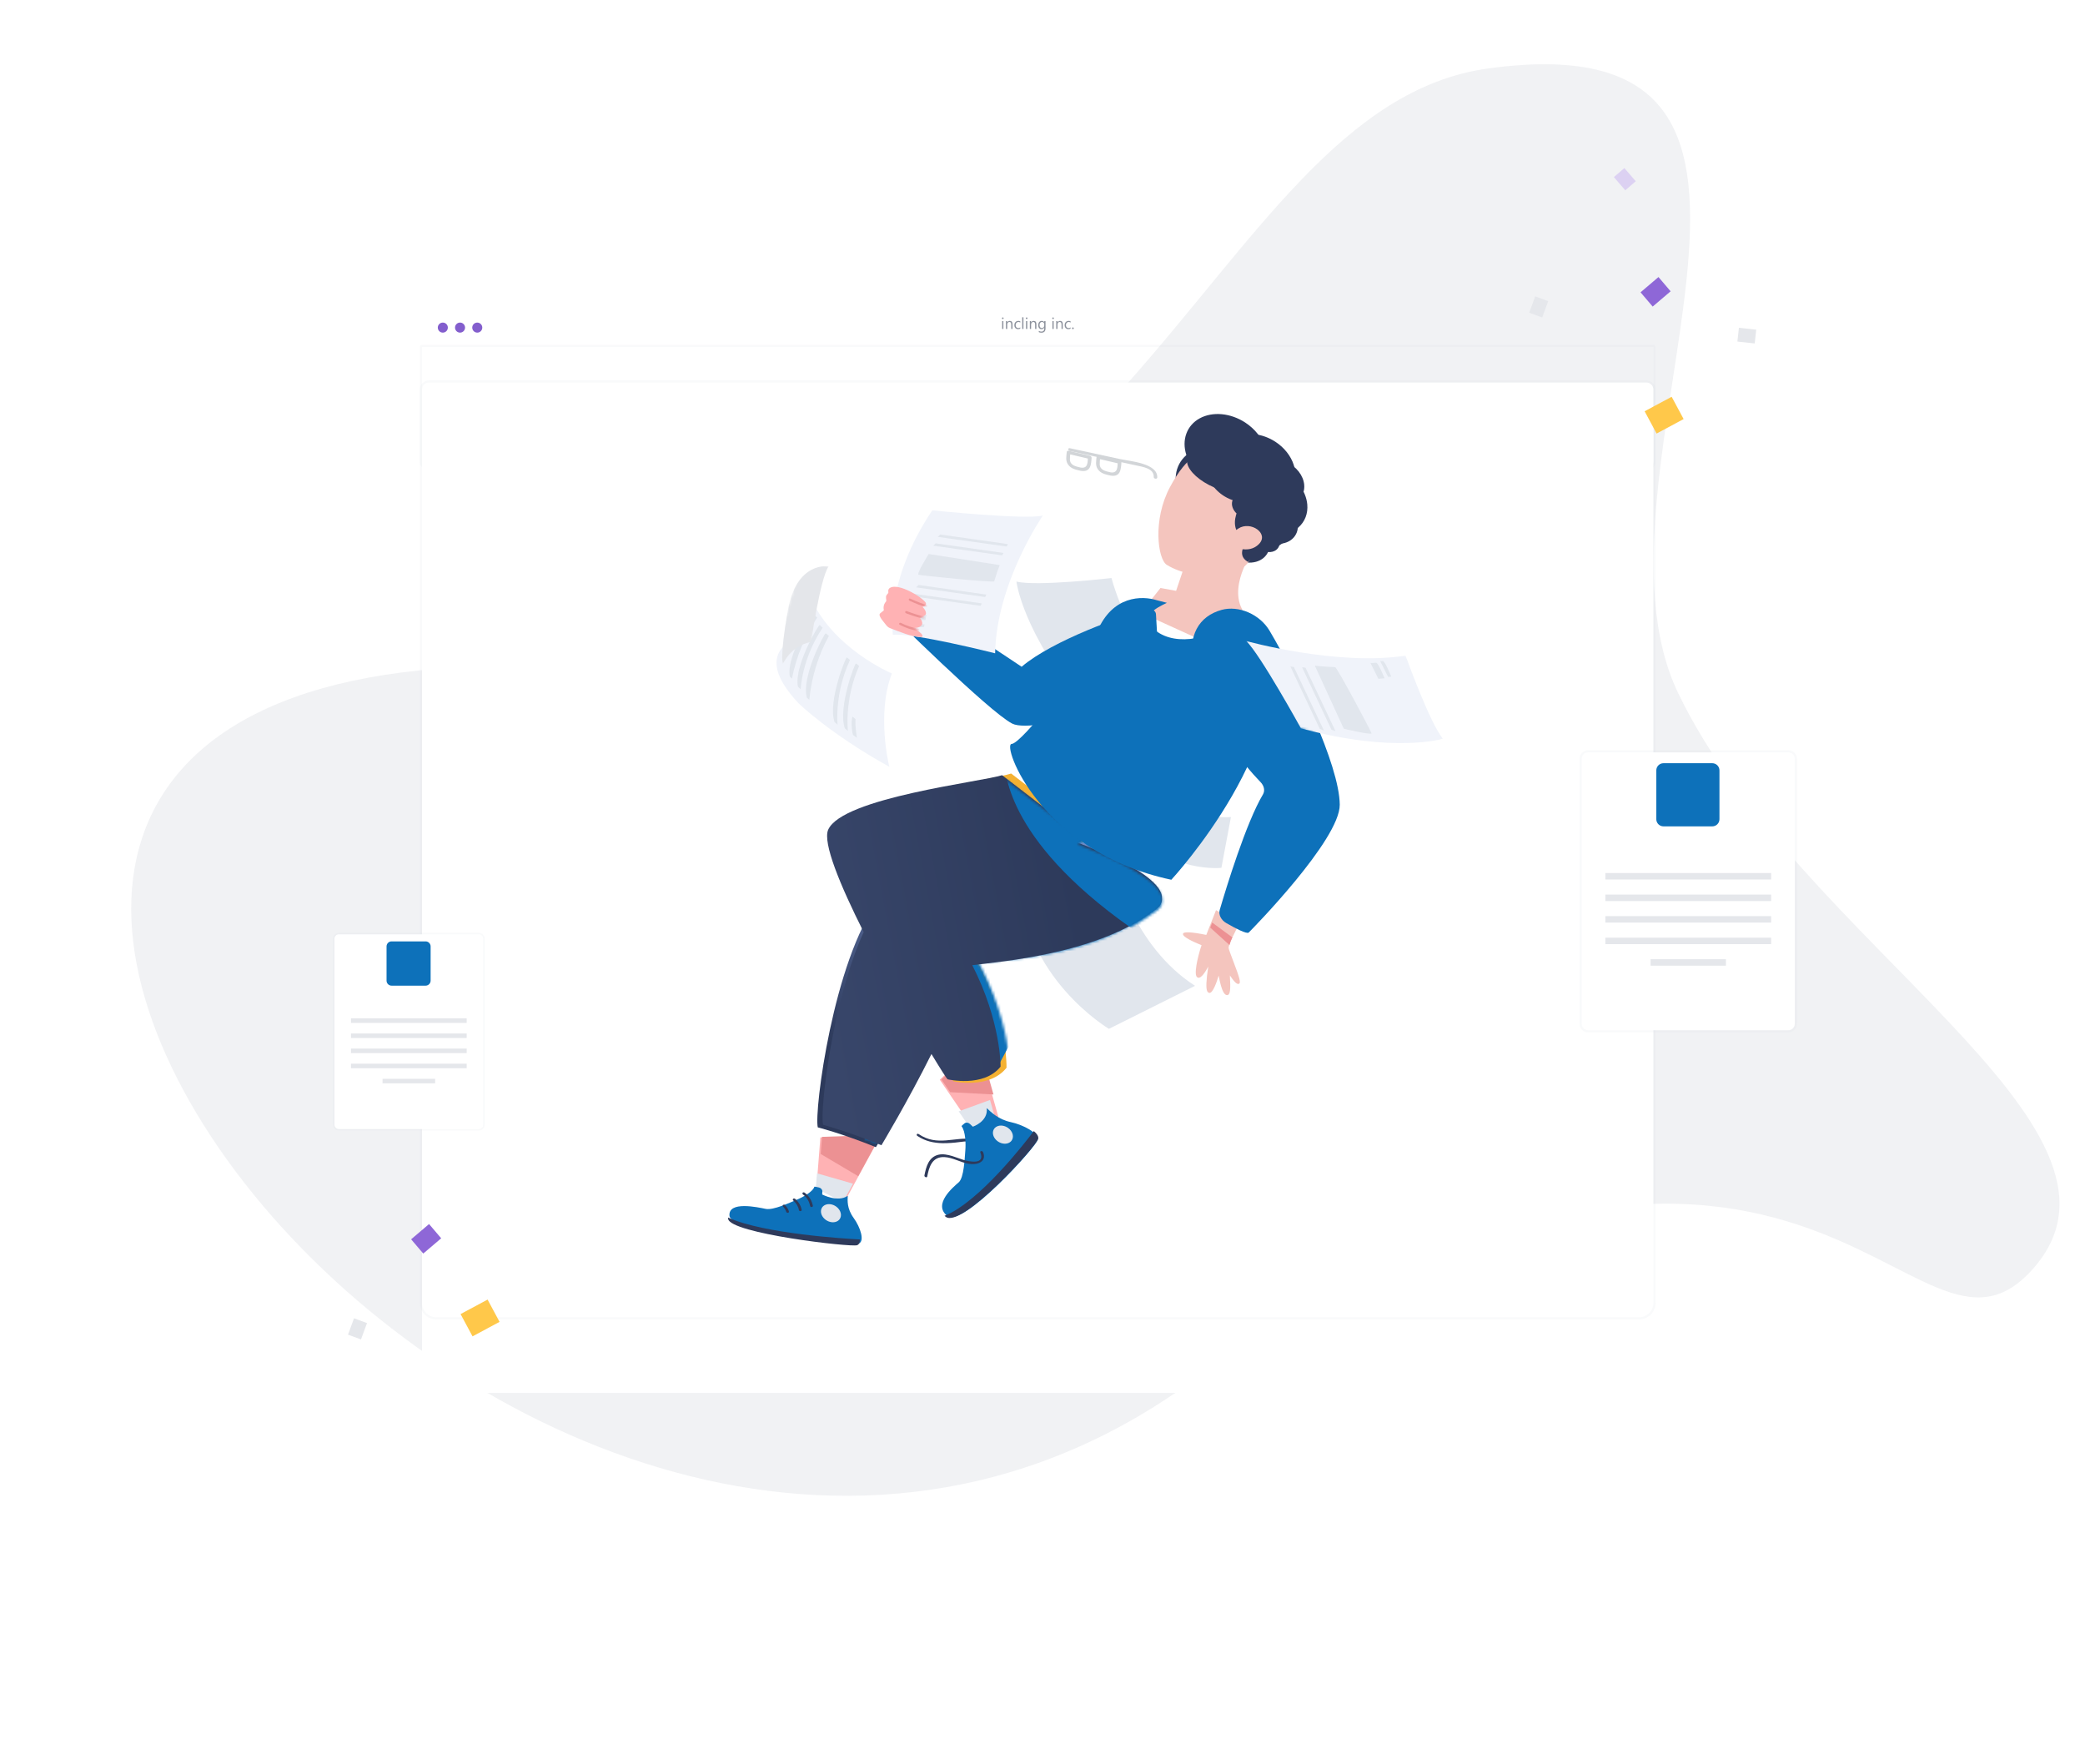 <svg width="799" height="676" viewBox="0 0 799 676" fill="none" xmlns="http://www.w3.org/2000/svg">
<path opacity="0.943" d="M448.14 535.259C695.53 370.417 731.84 540.467 779.377 485.859C826.913 431.251 689.268 361.327 643.142 265.701C602.118 180.653 716.982 6.205 570.464 26.205C459.546 41.346 435.249 257.718 198.652 255.286C-151.013 251.693 193.958 704.627 448.14 535.259Z" fill="#F0F1F3"/>
<g filter="url(#filter0_d_53_1888)">
<path d="M630.868 117.559H164.468C162.949 117.559 161.718 118.79 161.718 120.309V147.809C161.718 149.327 162.949 150.559 164.468 150.559H630.868C632.387 150.559 633.618 149.327 633.618 147.809V120.309C633.618 118.79 632.387 117.559 630.868 117.559Z" fill="white"/>
<path d="M630.869 117.147H164.468C162.722 117.147 161.306 118.562 161.306 120.309V147.81C161.306 149.556 162.722 150.972 164.468 150.972H630.869C632.615 150.972 634.031 149.556 634.031 147.81V120.309C634.031 118.562 632.615 117.147 630.869 117.147Z" stroke="#C9D1DB" stroke-opacity="0.11" stroke-width="0.825" stroke-miterlimit="10"/>
</g>
<path d="M384.279 122.266C384.192 122.266 384.119 122.236 384.057 122.177C383.996 122.118 383.966 122.043 383.966 121.953C383.966 121.862 383.996 121.787 384.057 121.728C384.119 121.667 384.192 121.636 384.279 121.636C384.368 121.636 384.443 121.667 384.504 121.728C384.567 121.787 384.598 121.862 384.598 121.953C384.598 122.039 384.567 122.113 384.504 122.174C384.443 122.235 384.368 122.266 384.279 122.266ZM384.515 126.059H384.031V123.034H384.515V126.059ZM388.007 126.059H387.523V124.334C387.523 123.692 387.288 123.371 386.82 123.371C386.577 123.371 386.376 123.462 386.217 123.645C386.059 123.826 385.981 124.056 385.981 124.334V126.059H385.496V123.034H385.981V123.536H385.992C386.221 123.154 386.552 122.963 386.985 122.963C387.316 122.963 387.569 123.07 387.744 123.285C387.919 123.498 388.007 123.806 388.007 124.21V126.059ZM390.985 125.92C390.752 126.06 390.477 126.13 390.158 126.13C389.726 126.13 389.378 125.99 389.112 125.71C388.848 125.429 388.716 125.064 388.716 124.617C388.716 124.119 388.859 123.719 389.144 123.418C389.43 123.115 389.811 122.963 390.288 122.963C390.554 122.963 390.788 123.012 390.991 123.111V123.607C390.766 123.449 390.526 123.371 390.27 123.371C389.961 123.371 389.707 123.482 389.508 123.704C389.311 123.925 389.212 124.215 389.212 124.576C389.212 124.93 389.305 125.21 389.49 125.415C389.677 125.62 389.927 125.722 390.24 125.722C390.504 125.722 390.752 125.634 390.985 125.459V125.92ZM392.202 126.059H391.717V121.58H392.202V126.059ZM393.431 122.266C393.344 122.266 393.27 122.236 393.209 122.177C393.148 122.118 393.118 122.043 393.118 121.953C393.118 121.862 393.148 121.787 393.209 121.728C393.27 121.667 393.344 121.636 393.431 121.636C393.519 121.636 393.594 121.667 393.655 121.728C393.718 121.787 393.75 121.862 393.75 121.953C393.75 122.039 393.718 122.113 393.655 122.174C393.594 122.235 393.519 122.266 393.431 122.266ZM393.667 126.059H393.183V123.034H393.667V126.059ZM397.159 126.059H396.674V124.334C396.674 123.692 396.44 123.371 395.971 123.371C395.729 123.371 395.528 123.462 395.369 123.645C395.211 123.826 395.132 124.056 395.132 124.334V126.059H394.648V123.034H395.132V123.536H395.144C395.373 123.154 395.704 122.963 396.137 122.963C396.468 122.963 396.721 123.07 396.896 123.285C397.071 123.498 397.159 123.806 397.159 124.21V126.059ZM400.657 125.817C400.657 126.927 400.125 127.483 399.061 127.483C398.687 127.483 398.36 127.412 398.081 127.27V126.785C398.421 126.975 398.746 127.069 399.055 127.069C399.8 127.069 400.172 126.673 400.172 125.882V125.551H400.16C399.93 125.937 399.583 126.13 399.12 126.13C398.744 126.13 398.441 125.996 398.211 125.728C397.982 125.458 397.868 125.097 397.868 124.644C397.868 124.13 397.991 123.721 398.237 123.418C398.485 123.115 398.824 122.963 399.253 122.963C399.661 122.963 399.963 123.126 400.16 123.453H400.172V123.034H400.657V125.817ZM400.172 124.691V124.245C400.172 124.005 400.09 123.799 399.927 123.628C399.765 123.456 399.564 123.371 399.321 123.371C399.022 123.371 398.788 123.48 398.618 123.698C398.449 123.915 398.364 124.219 398.364 124.611C398.364 124.948 398.445 125.218 398.606 125.421C398.77 125.622 398.986 125.722 399.253 125.722C399.525 125.722 399.746 125.626 399.915 125.432C400.086 125.239 400.172 124.992 400.172 124.691ZM403.546 122.266C403.459 122.266 403.385 122.236 403.324 122.177C403.263 122.118 403.233 122.043 403.233 121.953C403.233 121.862 403.263 121.787 403.324 121.728C403.385 121.667 403.459 121.636 403.546 121.636C403.634 121.636 403.709 121.667 403.77 121.728C403.833 121.787 403.865 121.862 403.865 121.953C403.865 122.039 403.833 122.113 403.77 122.174C403.709 122.235 403.634 122.266 403.546 122.266ZM403.782 126.059H403.298V123.034H403.782V126.059ZM407.274 126.059H406.789V124.334C406.789 123.692 406.555 123.371 406.086 123.371C405.844 123.371 405.643 123.462 405.484 123.645C405.326 123.826 405.247 124.056 405.247 124.334V126.059H404.763V123.034H405.247V123.536H405.259C405.488 123.154 405.818 122.963 406.252 122.963C406.583 122.963 406.836 123.07 407.011 123.285C407.186 123.498 407.274 123.806 407.274 124.21V126.059ZM410.252 125.92C410.019 126.06 409.743 126.13 409.424 126.13C408.993 126.13 408.644 125.99 408.379 125.71C408.115 125.429 407.983 125.064 407.983 124.617C407.983 124.119 408.126 123.719 408.411 123.418C408.697 123.115 409.078 122.963 409.554 122.963C409.82 122.963 410.055 123.012 410.257 123.111V123.607C410.033 123.449 409.793 123.371 409.537 123.371C409.227 123.371 408.973 123.482 408.774 123.704C408.578 123.925 408.479 124.215 408.479 124.576C408.479 124.93 408.572 125.21 408.757 125.415C408.944 125.62 409.194 125.722 409.507 125.722C409.771 125.722 410.019 125.634 410.252 125.459V125.92ZM411.153 126.124C411.062 126.124 410.984 126.091 410.919 126.026C410.856 125.961 410.825 125.883 410.825 125.793C410.825 125.702 410.856 125.625 410.919 125.56C410.984 125.493 411.062 125.459 411.153 125.459C411.245 125.459 411.324 125.493 411.389 125.56C411.454 125.625 411.486 125.702 411.486 125.793C411.486 125.883 411.454 125.961 411.389 126.026C411.324 126.091 411.245 126.124 411.153 126.124Z" fill="#8C919C"/>
<path d="M169.694 127.459C170.757 127.459 171.619 126.597 171.619 125.534C171.619 124.471 170.757 123.609 169.694 123.609C168.631 123.609 167.769 124.471 167.769 125.534C167.769 126.597 168.631 127.459 169.694 127.459Z" fill="#835ECD"/>
<path d="M176.294 127.459C177.357 127.459 178.219 126.597 178.219 125.534C178.219 124.471 177.357 123.609 176.294 123.609C175.231 123.609 174.369 124.471 174.369 125.534C174.369 126.597 175.231 127.459 176.294 127.459Z" fill="#835ECD"/>
<path d="M182.893 127.459C183.956 127.459 184.818 126.597 184.818 125.534C184.818 124.471 183.956 123.609 182.893 123.609C181.83 123.609 180.968 124.471 180.968 125.534C180.968 126.597 181.83 127.459 182.893 127.459Z" fill="#835ECD"/>
<g filter="url(#filter1_d_53_1888)">
<path d="M161.718 132.959H633.618V499.259C633.618 500.718 633.039 502.117 632.007 503.148C630.976 504.18 629.577 504.759 628.118 504.759H167.218C165.76 504.759 164.361 504.18 163.329 503.148C162.298 502.117 161.718 500.718 161.718 499.259V132.959Z" fill="white"/>
</g>
<path d="M161.718 132.547H633.618C633.727 132.547 633.832 132.59 633.909 132.668C633.987 132.745 634.03 132.85 634.03 132.959V499.259C634.03 500.827 633.407 502.331 632.299 503.439C631.19 504.548 629.686 505.171 628.118 505.171H167.218C165.65 505.171 164.146 504.548 163.038 503.439C161.929 502.331 161.306 500.827 161.306 499.259V132.959C161.306 132.85 161.35 132.745 161.427 132.668C161.504 132.59 161.609 132.547 161.718 132.547Z" stroke="#C9D1DB" stroke-opacity="0.11" stroke-width="0.825" stroke-miterlimit="10"/>
<g filter="url(#filter2_d_53_1888)">
<path d="M685.319 274.309H608.594C607.227 274.309 606.119 275.417 606.119 276.784V378.303C606.119 379.67 607.227 380.778 608.594 380.778H685.319C686.686 380.778 687.794 379.67 687.794 378.303V276.784C687.794 275.417 686.686 274.309 685.319 274.309Z" fill="white"/>
<path d="M685.32 273.897H608.594C606.999 273.897 605.707 275.189 605.707 276.784V378.304C605.707 379.898 606.999 381.191 608.594 381.191H685.32C686.914 381.191 688.207 379.898 688.207 378.304V276.784C688.207 275.189 686.914 273.897 685.32 273.897Z" stroke="#C9D1DB" stroke-opacity="0.11" stroke-width="0.825" stroke-miterlimit="10"/>
</g>
<path d="M656.168 292.459H637.468C635.949 292.459 634.718 293.69 634.718 295.209V313.909C634.718 315.427 635.949 316.659 637.468 316.659H656.168C657.687 316.659 658.918 315.427 658.918 313.909V295.209C658.918 293.69 657.687 292.459 656.168 292.459Z" fill="#0D71BA"/>
<path d="M678.718 334.542H615.193V337.019H678.718V334.542Z" fill="#E5E7EB"/>
<path d="M678.718 342.799H615.193V345.276H678.718V342.799Z" fill="#E5E7EB"/>
<path d="M678.718 351.055H615.193V353.532H678.718V351.055Z" fill="#E5E7EB"/>
<path d="M678.718 359.311H615.193V361.788H678.718V359.311Z" fill="#E5E7EB"/>
<path d="M661.394 367.568H632.519V370.045H661.394V367.568Z" fill="#E5E7EB"/>
<g filter="url(#filter3_d_53_1888)">
<path d="M183.443 348.009H129.899C128.943 348.009 128.167 348.784 128.167 349.741V420.915C128.167 421.871 128.943 422.647 129.899 422.647H183.443C184.4 422.647 185.175 421.871 185.175 420.915V349.741C185.175 348.784 184.4 348.009 183.443 348.009Z" fill="white"/>
<path d="M183.443 347.72H129.899C128.783 347.72 127.878 348.625 127.878 349.741V420.914C127.878 422.03 128.783 422.935 129.899 422.935H183.443C184.56 422.935 185.464 422.03 185.464 420.914V349.741C185.464 348.625 184.56 347.72 183.443 347.72Z" stroke="#C9D1DB" stroke-opacity="0.11" stroke-width="0.577" stroke-miterlimit="10"/>
</g>
<path d="M163.096 360.733H150.055C148.992 360.733 148.13 361.595 148.13 362.658V375.773C148.13 376.836 148.992 377.698 150.055 377.698H163.096C164.16 377.698 165.021 376.836 165.021 375.773V362.658C165.021 361.595 164.16 360.733 163.096 360.733Z" fill="#0D71BA"/>
<path d="M178.841 390.234H134.501V391.97H178.841V390.234Z" fill="#E5E7EB"/>
<path d="M178.841 396.022H134.501V397.758H178.841V396.022Z" fill="#E5E7EB"/>
<path d="M178.841 401.81H134.501V403.546H178.841V401.81Z" fill="#E5E7EB"/>
<path d="M178.841 407.598H134.501V409.334H178.841V407.598Z" fill="#E5E7EB"/>
<path d="M166.749 413.386H146.595V415.122H166.749V413.386Z" fill="#E5E7EB"/>
<path d="M628.68 112.014L635.552 106.166L640.202 111.627L633.33 117.476L628.68 112.014Z" fill="#8E67D7"/>
<path d="M586.011 119.826L588.315 113.561L593.292 115.395L590.989 121.66L586.011 119.826Z" fill="#E5E7EB"/>
<path d="M666.368 125.61L673.008 126.33L672.432 131.605L665.793 130.886L666.368 125.61Z" fill="#E5E7EB"/>
<path d="M622.826 72.918L618.463 67.865L622.48 64.401L626.842 69.453L622.826 72.918Z" fill="#DCD1F2"/>
<path d="M630.245 157.597L640.601 152.041L645.187 160.581L634.831 166.136L630.245 157.597Z" fill="#FFC84A"/>
<path d="M157.549 474.893L164.421 469.044L169.071 474.506L162.199 480.355L157.549 474.893Z" fill="#8E67D7"/>
<path d="M133.36 511.426L135.665 505.161L140.642 506.995L138.338 513.26L133.36 511.426Z" fill="#E5E7EB"/>
<path d="M176.495 503.546L186.851 497.991L191.437 506.531L181.081 512.086L176.495 503.546Z" fill="#FFC84A"/>
<path d="M432.264 317.207L442.175 302.307C442.175 302.307 457.285 314.203 471.707 313.09L468.061 332.541C468.061 332.541 448.561 334.857 432.264 317.207Z" fill="#E1E6ED"/>
<path d="M456.914 275.426C456.914 275.426 433.108 247.762 425.936 221.499C425.936 221.499 397.103 224.802 389.508 222.845C389.508 222.845 391.804 242.65 416.135 271.388C416.135 271.388 449.706 272.826 456.914 275.426" fill="#E1E6ED"/>
<path d="M390.904 336.874L427.253 332.415C427.253 332.415 433.997 362.393 457.967 377.761L424.955 394.247C424.955 394.247 391.404 374.326 390.904 336.874Z" fill="#E1E6ED"/>
<path d="M377.97 443.741C379.599 440.575 377.311 437.092 372.818 436.49C365.665 435.534 359.229 439.443 352.05 434.576C351.468 434.182 350.969 434.883 351.548 435.278C354.557 437.318 357.841 437.992 361.243 438.064C363.437 438.071 365.594 437.926 367.694 437.63C368.883 437.452 370.102 437.352 371.342 437.331C374.964 437.356 378.755 439.828 377.044 443.159C376.793 443.645 377.718 444.231 377.97 443.741Z" fill="#2E3A5B"/>
<path d="M360.143 413.74L372.249 431.473L383.239 430.312L374.66 399.816L360.143 413.74Z" fill="#FFB2B4"/>
<path d="M367.391 425.871L371.19 431.422L383.029 434.411L379.388 421.494L367.391 425.871Z" fill="#E1E6ED"/>
<path d="M360.78 413.637L364.106 418.515L380.712 419.397L375.202 399.794L360.78 413.637Z" fill="#EC9193"/>
<path d="M387.356 429.989C382.547 428.959 379.786 426.156 378.176 424.664L378.126 424.695C378.716 429.766 372.803 431.745 372.803 431.745L371.704 430.702C371.417 430.429 371.042 430.248 370.661 430.198C370.279 430.147 369.92 430.232 369.659 430.433C368.875 431.038 368.402 431.481 368.501 431.605C369.999 433.482 370.142 438.265 369.929 440.76C369.662 443.883 369.423 451.303 367.376 453.075C365.33 454.846 357.253 461.56 363.111 466.009C368.97 470.458 397.473 439.12 397.687 436.625C397.9 434.13 392.164 431.018 387.356 429.989Z" fill="#0D71BA"/>
<path d="M362.437 466.291C368.443 470.845 397.671 438.774 397.887 436.22C397.965 435.327 397.288 434.354 396.174 433.425C393.125 437.475 375.304 460.606 361.956 465.892C362.11 466.031 362.271 466.163 362.437 466.29" fill="#2E3A5B"/>
<path d="M387.6 437.15C387.204 437.654 386.624 438.008 385.935 438.167C385.246 438.326 384.479 438.283 383.73 438.044C382.981 437.805 382.284 437.38 381.728 436.823C381.172 436.266 380.781 435.602 380.605 434.915C380.429 434.228 380.476 433.549 380.739 432.963C381.003 432.378 381.471 431.913 382.085 431.626C382.699 431.34 383.431 431.245 384.189 431.354C384.947 431.464 385.696 431.771 386.342 432.239C387.208 432.866 387.827 433.736 388.063 434.657C388.299 435.578 388.132 436.475 387.6 437.15Z" fill="#E1E6ED"/>
<path d="M387.485 296.406C379.773 299.075 326.323 306.017 320.81 318.526C315.297 331.035 363.823 413.208 365.411 414.357C365.411 414.357 379.134 417.492 385.716 409.152C385.716 409.152 386.402 379.079 361.564 348.981L418.993 320.686L387.485 296.406Z" fill="#F4B132"/>
<mask id="mask0_53_1888" style="mask-type:luminance" maskUnits="userSpaceOnUse" x="319" y="297" width="101" height="118">
<path d="M386.907 297.498L419.143 322.291L361.555 348.986C387.141 379.389 386.933 409.171 386.933 409.171C380.415 417.281 366.493 413.853 366.493 413.853C364.873 412.68 314.505 330.126 319.875 317.859" fill="white"/>
</mask>
<g mask="url(#mask0_53_1888)">
<path d="M353.699 322.41C337.193 323.151 312.791 331.783 332.825 349.685C353.179 367.872 391.398 342.963 392.874 324.667C392.74 324.44 366.906 321.814 353.699 322.41Z" fill="#0D71BA"/>
</g>
<mask id="mask1_53_1888" style="mask-type:luminance" maskUnits="userSpaceOnUse" x="319" y="297" width="101" height="118">
<path d="M386.907 297.498L419.143 322.291L361.555 348.986C387.141 379.389 386.933 409.171 386.933 409.171C380.415 417.281 366.493 413.853 366.493 413.853C364.873 412.68 314.505 330.126 319.875 317.859C325.246 305.593 379.156 299.962 386.907 297.498Z" fill="white"/>
</mask>
<g mask="url(#mask1_53_1888)">
<path d="M353.429 344.983L381.867 409.683L397.068 381.312L353.429 344.983Z" fill="#0D71BA"/>
</g>
<path d="M480.98 209.778C480.98 209.778 470.807 223.378 475.907 233.325C481.007 243.273 460.374 245.313 460.374 245.313L437.24 234.796L438.807 232.808L444.716 225.313L450.7 226.411L455.802 211.239L480.98 209.778Z" fill="#F4C5BE"/>
<path d="M440.267 233.402C430.85 235.555 403.204 245.459 391.508 255.498C391.508 255.498 362.777 236.255 351.472 229.52C340.167 222.784 340.407 234.452 340.407 234.452C340.407 234.452 378.993 272.729 387.878 277.27C396.763 281.81 444.728 265.65 444.728 265.65L442.982 235.335C442.966 235.057 442.874 234.772 442.714 234.507C442.554 234.241 442.33 234.003 442.062 233.812C441.794 233.621 441.491 233.484 441.178 233.413C440.865 233.341 440.552 233.338 440.267 233.402Z" fill="#0D71BA"/>
<path d="M350.847 237.346C354.197 233.61 358.611 230.049 363.453 228.202C368.514 226.271 370.083 229.277 366.665 233.389C364.827 235.601 358.652 241.342 355.338 241.098C353.39 240.952 352.353 239.051 350.847 237.346Z" fill="#EC9193"/>
<path d="M399.634 197.56C399.634 197.56 381.818 223.411 381.349 250.346C381.349 250.346 349.714 242.348 342.156 243.263C342.156 243.263 339.191 222.469 357.271 195.553C357.271 195.553 392.659 199.221 399.631 197.56" fill="#F0F3FA"/>
<path d="M383.114 216.538C382.296 218.46 381.174 222.131 381.014 222.75C380.855 223.369 352.879 220.546 351.987 220.248C351.095 219.949 355.901 212.292 355.901 212.292L383.114 216.538Z" fill="#E1E6ED"/>
<path d="M376.243 231.219L375.786 232.152L349.352 228.452L350.259 227.536L376.243 231.219Z" fill="#E1E6ED"/>
<path d="M377.981 227.839L377.525 228.772L351.09 225.072L351.996 224.157L377.981 227.839Z" fill="#E1E6ED"/>
<path d="M384.522 211.881L384.065 212.813L357.631 209.114L358.538 208.198L384.522 211.881Z" fill="#E1E6ED"/>
<path d="M386.26 208.501L385.804 209.434L359.369 205.734L360.276 204.818L386.26 208.501Z" fill="#E1E6ED"/>
<path d="M355.021 235.568C354.869 236.178 354.76 236.803 354.697 237.44C354.654 238.178 347.903 236.824 347.903 236.824L348.153 234.725L355.021 235.568Z" fill="#E1E6ED"/>
<path d="M354.367 239.302C354.367 239.302 354.176 239.404 354.133 240.125C354.091 240.846 347.415 239.523 347.415 239.523L347.576 238.478L354.367 239.302Z" fill="#E1E6ED"/>
<path d="M354.864 231.282C354.905 232.201 353.525 232.543 353.525 232.543C353.525 232.543 354.876 233.834 354.846 235.045C354.818 236.208 352.443 236.569 352.443 236.569C352.443 236.569 353.841 238.378 353.304 239.388C352.542 240.82 349.839 240.667 349.839 240.667C349.839 240.667 353.797 242.565 353.495 243.867C353.427 244.157 352.774 244.097 352.487 244.082C349.013 243.911 344.779 242.11 341.403 240.822C341.05 240.702 340.708 240.538 340.388 240.335C339.998 240.036 339.661 239.681 339.398 239.29C338.703 238.365 337.006 236.535 337.039 235.519C337.06 234.856 338.75 234.129 338.689 233.772C338.466 232.773 338.622 231.802 339.131 231.024C339.367 230.657 339.707 230.455 339.64 229.965C339.535 229.456 339.504 228.95 339.549 228.46C339.696 227.922 340.326 227.425 340.405 227.183C340.49 226.923 340.347 226.581 340.39 226.301C340.429 225.942 340.596 225.625 340.869 225.397C344.217 222.862 354.793 229.733 354.864 231.282Z" fill="#FFB2B4"/>
<mask id="mask2_53_1888" style="mask-type:luminance" maskUnits="userSpaceOnUse" x="336" y="224" width="19" height="21">
<path d="M340.681 225.399C340.411 225.617 340.247 225.925 340.213 226.278C340.175 226.552 340.325 226.892 340.245 227.148C340.169 227.383 339.541 227.858 339.404 228.382C339.366 228.863 339.404 229.363 339.517 229.867C339.595 230.351 339.256 230.542 339.023 230.897C338.524 231.652 338.383 232.605 338.623 233.595C338.691 233.948 337.001 234.624 336.991 235.276C336.976 236.278 338.714 238.122 339.427 239.05C339.698 239.442 340.042 239.8 340.44 240.104C340.765 240.311 341.112 240.481 341.469 240.607C341.882 240.771 342.312 240.942 342.746 241.117C345.914 242.387 349.602 243.863 352.676 244.084C352.966 244.104 353.623 244.18 353.687 243.895C353.97 242.62 349.955 240.655 349.955 240.655C349.955 240.655 352.678 240.87 353.421 239.477C353.945 238.495 352.509 236.679 352.509 236.679C352.509 236.679 354.893 236.38 354.902 235.235C354.912 234.042 353.532 232.738 353.532 232.738C353.532 232.738 355.119 232.451 354.858 231.527C354.692 230.947 349.989 227.387 345.862 225.75C343.758 224.916 341.805 224.582 340.68 225.398" fill="white"/>
</mask>
<g mask="url(#mask2_53_1888)">
<path d="M348.638 230.247C351.026 231.3 353.401 232.378 355.946 232.864C356.643 232.997 356.599 232.094 355.903 231.961C353.468 231.496 351.167 230.419 348.885 229.413C348.223 229.121 347.981 229.959 348.638 230.247Z" fill="#EC9193"/>
</g>
<mask id="mask3_53_1888" style="mask-type:luminance" maskUnits="userSpaceOnUse" x="336" y="224" width="19" height="21">
<path d="M340.681 225.399C340.411 225.617 340.247 225.925 340.213 226.278C340.175 226.552 340.325 226.892 340.245 227.148C340.169 227.383 339.541 227.858 339.404 228.382C339.366 228.863 339.404 229.363 339.517 229.867C339.595 230.351 339.256 230.542 339.023 230.897C338.524 231.652 338.383 232.605 338.623 233.595C338.691 233.948 337.001 234.624 336.991 235.276C336.976 236.278 338.714 238.122 339.427 239.05C339.698 239.442 340.042 239.8 340.44 240.104C340.765 240.311 341.112 240.481 341.469 240.607C341.882 240.771 342.312 240.942 342.746 241.117C345.914 242.387 349.602 243.863 352.676 244.084C352.966 244.104 353.623 244.18 353.687 243.895C353.97 242.62 349.955 240.655 349.955 240.655C349.955 240.655 352.678 240.87 353.421 239.477C353.945 238.495 352.509 236.679 352.509 236.679C352.509 236.679 354.893 236.38 354.902 235.235C354.912 234.042 353.532 232.738 353.532 232.738C353.532 232.738 355.119 232.451 354.858 231.527C354.692 230.947 349.989 227.387 345.862 225.75C343.758 224.916 341.805 224.582 340.68 225.398" fill="white"/>
</mask>
<g mask="url(#mask3_53_1888)">
<path d="M347.289 235.035C349.439 235.856 351.629 236.549 353.841 237.11C354.528 237.284 354.785 236.451 354.088 236.274C351.876 235.713 349.686 235.02 347.536 234.2C346.859 233.943 346.614 234.777 347.289 235.035Z" fill="#EC9193"/>
</g>
<mask id="mask4_53_1888" style="mask-type:luminance" maskUnits="userSpaceOnUse" x="336" y="224" width="19" height="21">
<path d="M340.681 225.399C340.411 225.617 340.247 225.925 340.213 226.278C340.175 226.552 340.325 226.892 340.245 227.148C340.169 227.383 339.541 227.858 339.404 228.382C339.366 228.863 339.404 229.363 339.517 229.867C339.595 230.351 339.256 230.542 339.023 230.897C338.524 231.652 338.383 232.605 338.623 233.595C338.691 233.948 337.001 234.624 336.991 235.276C336.976 236.278 338.714 238.122 339.427 239.05C339.698 239.442 340.042 239.8 340.44 240.104C340.765 240.311 341.112 240.481 341.469 240.607C341.882 240.771 342.312 240.942 342.746 241.117C345.914 242.387 349.602 243.863 352.676 244.084C352.966 244.104 353.623 244.18 353.687 243.895C353.97 242.62 349.955 240.655 349.955 240.655C349.955 240.655 352.678 240.87 353.421 239.477C353.945 238.495 352.509 236.679 352.509 236.679C352.509 236.679 354.893 236.38 354.902 235.235C354.912 234.042 353.532 232.738 353.532 232.738C353.532 232.738 355.119 232.451 354.858 231.527C354.692 230.947 349.989 227.387 345.862 225.75C343.758 224.916 341.805 224.582 340.68 225.398" fill="white"/>
</mask>
<g mask="url(#mask4_53_1888)">
<path d="M344.832 239.445C347.035 240.589 349.41 241.379 351.809 241.766C352.509 241.878 352.466 240.972 351.765 240.858C349.56 240.507 347.377 239.785 345.351 238.736C344.713 238.408 344.188 239.113 344.832 239.445Z" fill="#EC9193"/>
</g>
<path d="M314.377 435.862L312.918 454.608L323.796 460.224L337.502 435.096L314.377 435.862Z" fill="#FFB2B4"/>
<path d="M313.083 449.615L312.633 455.346L323 460.663L326.89 453.579L313.083 449.615Z" fill="#E1E6ED"/>
<path d="M315.017 435.635L314.506 442.202L328.884 450.713L337.502 434.89L315.017 435.635Z" fill="#EC9193"/>
<path d="M327.133 466.718C324.485 463.054 324.802 460.001 324.867 458.281L324.805 458.262C321.023 460.832 315.07 457.718 315.07 457.718L315.136 456.533C315.152 456.222 315.03 455.894 314.793 455.617C314.557 455.339 314.225 455.135 313.868 455.046C312.795 454.782 312.083 454.655 312.052 454.774C311.584 456.584 307.715 458.732 305.488 459.659C302.7 460.819 296.361 463.843 293.396 463.233C290.431 462.623 278.973 460.086 279.546 465.922C280.119 471.758 326.921 477.417 329.149 476.49C331.376 475.563 329.782 470.383 327.133 466.718Z" fill="#0D71BA"/>
<path d="M279.026 467.021C279.597 472.616 326.253 478.036 328.473 477.148C329.251 476.837 329.56 476.025 329.522 474.951C324.085 474.67 292.742 472.797 279.008 466.561C279.005 466.713 279.011 466.866 279.026 467.021Z" fill="#2E3A5B"/>
<path d="M321.702 467.259C321.305 467.762 320.726 468.115 320.037 468.273C319.348 468.431 318.58 468.387 317.831 468.147C317.082 467.907 316.385 467.482 315.829 466.924C315.272 466.367 314.881 465.703 314.704 465.017C314.527 464.33 314.574 463.652 314.837 463.067C315.1 462.483 315.568 462.019 316.182 461.733C316.795 461.448 317.528 461.354 318.286 461.464C319.043 461.574 319.793 461.882 320.439 462.35C321.306 462.978 321.926 463.848 322.162 464.768C322.399 465.689 322.234 466.585 321.702 467.259Z" fill="#E1E6ED"/>
<path d="M402.694 318.131C387.951 320.65 344.203 335.163 336.587 345.199C319.484 367.734 311.906 425.672 313.385 432.004C313.385 432.004 322.076 434.135 335.664 439.59C335.664 439.59 364.079 392.265 368.846 370.015C369.267 368.055 410.269 369.531 441.678 346.724C455.861 336.427 402.694 318.131 402.694 318.131Z" fill="url(#paint0_linear_53_1888)"/>
<mask id="mask5_53_1888" style="mask-type:luminance" maskUnits="userSpaceOnUse" x="313" y="319" width="132" height="120">
<path d="M402.015 319.209C402.015 319.209 454.716 336.231 442.334 347.828C418.904 369.771 368.988 367.993 368.593 369.928C364.112 391.892 336.111 438.209 336.111 438.209C322.295 432.5 313.477 430.192 313.477 430.192C311.886 423.881 318.666 366.579 335.61 344.601C343.155 334.817 387.152 321.383 402.015 319.209Z" fill="white"/>
</mask>
<g mask="url(#mask5_53_1888)">
<path d="M443.437 331.94C417.418 352.757 364.966 349.482 356.043 360.517C341.592 378.39 329.885 443.978 329.885 443.978L433.855 401.39L448.137 344.782L443.437 331.94Z" fill="#0D71BA"/>
</g>
<path d="M442.921 348.455C442.666 348.635 442.407 348.811 442.148 348.989C420.26 365.755 382.431 368.547 372.591 369.853C383.646 391.44 383.435 408.728 383.435 408.728C376.921 416.89 363.122 413.574 363.122 413.574C362.792 413.335 360.435 409.67 356.945 403.893C347.893 422.056 337.779 438.851 337.779 438.851C324.134 433.263 315.419 431.031 315.419 431.031C314.1 425.667 319.014 383.226 330.976 357.18C321.992 339.332 315.187 322.928 317.369 317.949C322.766 305.64 376.307 299.576 384.015 297.05L415.878 321.585L413.043 322.928C425.48 327.626 445.789 336.515 445.271 344.304C445.399 345.791 444.699 347.194 442.921 348.455Z" fill="url(#paint1_linear_53_1888)"/>
<mask id="mask6_53_1888" style="mask-type:luminance" maskUnits="userSpaceOnUse" x="315" y="297" width="131" height="142">
<path d="M443.038 349.153C442.782 349.331 442.524 349.503 442.265 349.679C420.397 366.2 382.453 368.662 372.587 369.88C383.803 391.482 383.689 408.705 383.689 408.705C377.199 416.782 363.333 413.362 363.333 413.362C363.001 413.121 360.615 409.45 357.08 403.664C348.1 421.685 338.047 438.334 338.047 438.334C324.323 432.65 315.566 430.352 315.566 430.352C314.212 424.998 318.902 382.752 330.757 356.902C321.641 339.043 314.72 322.642 316.881 317.7C322.227 305.481 375.917 299.891 383.637 297.438L415.749 322.153L412.912 323.468C425.418 328.253 445.848 337.281 445.372 345.037C445.509 346.52 444.814 347.912 443.038 349.153Z" fill="white"/>
</mask>
<g mask="url(#mask6_53_1888)">
<path d="M385.108 290.703C385.108 290.703 381.862 315.699 424.656 349.067C470.647 384.926 443.632 336.996 443.632 336.996L385.108 290.703Z" fill="#0D71BA"/>
</g>
<path d="M484.531 242.427C484.263 241.681 479.095 239.926 472.513 237.966C465.39 244.212 451.053 248.088 442.881 241.654C436.194 236.389 442.929 233.003 447.172 231.001C444.884 230.406 443.479 230.048 443.479 230.048C437.536 228.154 426.322 228.227 420.524 241.864C414.727 255.5 391.487 284.95 387.669 285.077C383.851 285.204 398.453 326.393 448.867 337.117C448.867 337.117 499.103 282.871 484.532 242.428" fill="#0D71BA"/>
<path d="M494.679 187.701C493.331 189.692 491.268 191.149 488.75 191.889C486.233 192.629 483.374 192.618 480.535 191.858C477.696 191.097 475.005 189.622 472.803 187.617C470.6 185.613 468.984 183.17 468.16 180.598C467.335 178.025 467.34 175.438 468.172 173.165C469.004 170.891 470.626 169.032 472.834 167.824C475.042 166.616 477.736 166.112 480.575 166.376C483.415 166.641 486.272 167.661 488.786 169.309C492.156 171.519 494.67 174.697 495.775 178.146C496.88 181.595 496.486 185.032 494.679 187.701Z" fill="#2E3A5B"/>
<path d="M490.977 193.405C489.077 193.204 487.172 192.5 485.504 191.38C483.836 190.26 482.479 188.775 481.606 187.113C480.732 185.451 480.381 183.687 480.597 182.043C480.813 180.399 481.586 178.95 482.818 177.878C484.05 176.807 485.686 176.161 487.519 176.022C489.353 175.884 491.301 176.259 493.117 177.101C494.934 177.943 496.537 179.213 497.724 180.751C498.912 182.289 499.63 184.026 499.788 185.741C499.999 188.042 499.19 190.142 497.538 191.579C495.885 193.015 493.526 193.672 490.977 193.405Z" fill="#2E3A5B"/>
<path d="M487.614 204.883C484.733 204.58 481.846 203.512 479.318 201.815C476.79 200.119 474.734 197.869 473.41 195.35C472.086 192.831 471.554 190.157 471.88 187.666C472.207 185.175 473.378 182.978 475.245 181.353C477.113 179.729 479.592 178.75 482.37 178.54C485.149 178.33 488.101 178.899 490.854 180.174C493.607 181.45 496.037 183.374 497.837 185.705C499.637 188.036 500.725 190.668 500.965 193.268C501.286 196.755 500.06 199.938 497.556 202.116C495.053 204.294 491.476 205.29 487.614 204.883Z" fill="#2E3A5B"/>
<path d="M477.733 215.542C475.833 215.342 473.928 214.637 472.26 213.518C470.592 212.398 469.235 210.913 468.362 209.251C467.488 207.589 467.137 205.825 467.353 204.181C467.569 202.537 468.342 201.088 469.574 200.016C470.806 198.944 472.442 198.298 474.275 198.16C476.109 198.022 478.057 198.397 479.873 199.239C481.69 200.081 483.293 201.351 484.48 202.889C485.668 204.427 486.386 206.163 486.544 207.879C486.755 210.18 485.946 212.279 484.293 213.716C482.641 215.153 480.282 215.81 477.733 215.542Z" fill="#2E3A5B"/>
<path d="M469.06 202.015C465.685 201.659 462.303 200.408 459.342 198.42C456.38 196.432 453.971 193.796 452.42 190.845C450.869 187.895 450.246 184.762 450.629 181.843C451.012 178.925 452.384 176.351 454.571 174.448C456.759 172.545 459.664 171.399 462.919 171.153C466.174 170.907 469.633 171.574 472.858 173.068C476.083 174.562 478.93 176.817 481.038 179.548C483.147 182.278 484.422 185.362 484.703 188.408C485.079 192.493 483.642 196.222 480.708 198.773C477.775 201.325 473.585 202.491 469.06 202.015Z" fill="#2E3A5B"/>
<path d="M485.862 211.532C484.892 211.43 483.92 211.07 483.068 210.498C482.217 209.927 481.524 209.169 481.078 208.32C480.633 207.472 480.453 206.571 480.563 205.732C480.674 204.893 481.068 204.153 481.697 203.606C482.326 203.059 483.161 202.729 484.097 202.659C485.033 202.588 486.027 202.78 486.954 203.209C487.882 203.639 488.7 204.287 489.306 205.072C489.913 205.857 490.279 206.744 490.36 207.62C490.468 208.794 490.055 209.866 489.211 210.599C488.368 211.333 487.163 211.668 485.862 211.532Z" fill="#2E3A5B"/>
<path d="M488.787 208.339C486.941 208.144 485.091 207.46 483.47 206.372C481.85 205.284 480.532 203.842 479.683 202.227C478.835 200.613 478.494 198.899 478.704 197.302C478.913 195.705 479.664 194.297 480.861 193.256C482.058 192.215 483.647 191.588 485.428 191.453C487.209 191.319 489.102 191.683 490.866 192.501C492.631 193.319 494.189 194.552 495.342 196.047C496.496 197.541 497.193 199.228 497.347 200.895C497.552 203.13 496.766 205.17 495.161 206.566C493.556 207.962 491.263 208.6 488.787 208.339Z" fill="#2E3A5B"/>
<path d="M468.047 173.02C460.696 171.765 455.017 174.237 448.382 186.589C441.616 199.188 443.677 214.299 447.12 216.443C457.274 222.766 476.203 221.911 479.225 213.895C483.43 202.73 489.528 191.765 486.564 185.857C483.599 179.95 478.384 174.786 468.047 173.02Z" fill="#F4C5BE"/>
<path d="M455.749 174.522C451.545 179.01 463.223 189.354 478.021 189.467C478.021 189.467 468.222 200.89 476.663 206.33C478.716 207.654 472.999 212.267 478.276 215.347C478.276 215.347 479.58 213.458 483.801 211.986C490.789 209.551 497.328 205.955 497.673 194.071C498.223 175.102 469.313 160.048 455.749 174.522Z" fill="#2E3A5B"/>
<path d="M483.678 182.096C482.201 184.278 479.94 185.875 477.18 186.686C474.421 187.497 471.287 187.485 468.176 186.652C465.065 185.819 462.116 184.201 459.702 182.005C457.287 179.808 455.517 177.13 454.613 174.311C453.71 171.491 453.714 168.656 454.626 166.164C455.538 163.672 457.316 161.635 459.736 160.311C462.156 158.987 465.108 158.434 468.22 158.724C471.332 159.014 474.464 160.133 477.219 161.939C480.913 164.36 483.668 167.844 484.88 171.624C486.091 175.404 485.659 179.171 483.678 182.096Z" fill="#2E3A5B"/>
<path d="M475.553 192.36C473.154 192.108 470.749 191.219 468.643 189.805C466.537 188.392 464.825 186.518 463.722 184.42C462.619 182.322 462.176 180.095 462.448 178.02C462.72 175.944 463.695 174.115 465.25 172.762C466.806 171.409 468.871 170.593 471.185 170.418C473.5 170.244 475.959 170.717 478.252 171.78C480.545 172.842 482.569 174.445 484.068 176.387C485.567 178.328 486.474 180.521 486.673 182.687C486.94 185.591 485.919 188.241 483.834 190.055C481.749 191.869 478.77 192.699 475.553 192.36Z" fill="#2E3A5B"/>
<path d="M477.57 198.471C476.573 198.366 475.574 197.996 474.699 197.409C473.824 196.822 473.112 196.043 472.654 195.171C472.196 194.3 472.012 193.374 472.125 192.512C472.238 191.65 472.644 190.889 473.29 190.327C473.936 189.765 474.794 189.426 475.756 189.354C476.717 189.281 477.739 189.478 478.692 189.919C479.645 190.361 480.486 191.027 481.109 191.833C481.732 192.64 482.109 193.551 482.192 194.451C482.302 195.657 481.877 196.758 481.011 197.511C480.144 198.265 478.907 198.609 477.571 198.468" fill="#2E3A5B"/>
<path d="M470.269 207.841C472.07 209.625 478.504 212.556 482.47 208.458C486.436 204.359 479.205 199.491 474.553 202.528C469.901 205.566 470.269 207.841 470.269 207.841Z" fill="#F4C5BE"/>
<path d="M444.694 334.11C450.044 328.31 471.153 304.357 480.743 277.643C477.862 273.946 474.633 270.425 471.098 267.127C455.03 294.154 446.327 318.965 444.694 334.11Z" fill="#0D71BA"/>
<path d="M471.305 373.766C472.903 376.12 473.958 377.308 474.763 376.992C475.628 376.652 474.992 374.567 472.502 368.047C471.675 365.878 470.82 363.637 470.82 363.168C470.822 361.846 473.639 356.344 474.722 354.337L474.899 354.009L466.001 348.769L462.732 357.053C462.517 357.597 462.367 357.979 462.273 358.252C456.419 357.06 453.412 356.939 453.327 357.888C453.226 359.008 457.044 360.816 460.457 362.202C459.99 363.404 459.303 366.101 459.267 366.245C458.709 368.442 458.084 371.439 458.266 373.244C458.295 373.538 458.387 374.434 459.128 374.645C460.284 374.97 461.882 372.517 463.019 370.398C462.207 375.656 462.085 378.762 462.644 379.86C462.702 379.978 462.781 380.09 462.876 380.191C462.96 380.28 463.063 380.353 463.176 380.403C463.29 380.454 463.409 380.481 463.525 380.481C464.774 380.484 466.249 376.469 467.007 373.861C468.222 380.323 469.335 381.259 470.189 381.311C471.481 381.384 471.622 379.133 471.307 373.77" fill="#F4C5BE"/>
<path d="M472.258 359.198L464.532 353.523L463.772 355.441L471.156 362.134C471.429 361.113 471.798 360.131 472.26 359.196" fill="#EC9193"/>
<path d="M468.176 233.693C471.339 232.831 475 233.179 478.409 234.666C481.818 236.152 484.715 238.664 486.507 241.686C496.544 258.558 513.289 293.07 513.411 308.334C513.517 321.759 479.701 356.237 478.524 357.342C477.778 358.042 473.174 355.587 469.896 353.693C468.946 353.143 468.177 352.345 467.722 351.436C467.267 350.528 467.154 349.566 467.404 348.717C469.919 340.143 477.509 315.269 483.995 304.385C484.398 303.71 484.523 302.892 484.353 302.049C484.183 301.205 483.727 300.379 483.049 299.686C477.171 293.679 462.016 275.677 457.489 255.375C454.837 243.481 459.499 236.087 468.176 233.693Z" fill="#0D71BA"/>
<path d="M307.792 457.779C309.309 458.816 310.15 460.592 310.441 462.096C310.565 462.737 311.618 462.629 311.494 461.993C311.152 460.227 310.074 458.211 308.318 457.011C308.189 456.926 308.038 456.885 307.898 456.897C307.758 456.909 307.64 456.973 307.57 457.074C307.5 457.176 307.484 457.308 307.526 457.44C307.568 457.572 307.663 457.694 307.792 457.779Z" fill="#2E3A5B"/>
<path d="M304.003 460.023C305.154 461.038 305.921 462.338 306.151 463.667C306.282 464.31 307.338 464.203 307.207 463.564C306.929 462.062 306.058 460.596 304.762 459.445C304.204 458.961 303.442 459.536 304.003 460.023Z" fill="#2E3A5B"/>
<path d="M300.104 462.407C300.659 462.962 301.062 463.616 301.269 464.298C301.443 464.941 302.497 464.837 302.322 464.195C302.06 463.342 301.555 462.524 300.861 461.83C300.754 461.726 300.614 461.658 300.471 461.638C300.328 461.618 300.193 461.649 300.095 461.724C299.997 461.799 299.943 461.912 299.945 462.04C299.946 462.167 300.004 462.299 300.104 462.407Z" fill="#2E3A5B"/>
<path d="M375.681 441.619C377.655 446.475 371.295 445.1 369.126 444.437C367.728 444.011 366.363 443.423 364.963 443.008C363.194 442.484 361.39 442.099 359.72 442.466C355.837 443.321 354.88 447.181 354.251 450.422C354.135 451.021 355.209 451.438 355.327 450.835C356.008 447.333 357.106 443.17 361.916 443.389C365.01 443.531 368.018 445.38 371.107 445.945C374.536 446.573 378.23 445.19 376.736 441.516C376.479 440.886 375.425 440.984 375.681 441.619Z" fill="#2E3A5B"/>
<path d="M340.807 293.834C340.807 293.834 335.716 273.722 341.787 258.073C341.787 258.073 318.441 248.303 310.169 227.893C310.169 227.893 305.784 238.047 306.302 244.274C306.302 244.274 286.788 249.148 306.094 269.565C306.094 269.565 318.028 281.223 340.809 293.834" fill="#F0F3FA"/>
<path d="M313.139 236.666L312.059 235.595C311.721 235.261 301.095 251.414 302.67 259.26L303.484 260.055C305.141 251.639 308.398 243.751 313.142 236.666" fill="#E1E6ED"/>
<path d="M317.635 243.685L316.442 242.667C316.069 242.35 306.887 259.514 309.232 267.398L310.132 268.154C310.995 259.471 313.525 251.219 317.635 243.685Z" fill="#E1E6ED"/>
<path d="M315.236 240.547L314.141 239.472C313.799 239.137 304.185 255.211 305.781 263.078L306.839 264.167C306.839 264.167 307.181 252.569 315.237 240.546" fill="#E1E6ED"/>
<path d="M329.232 255.195L328.021 254.227C327.642 253.924 321.008 271.299 323.763 279.107L324.942 280.094C324.942 280.094 323.446 268.285 329.232 255.195Z" fill="#E1E6ED"/>
<path d="M325.73 252.898L324.526 251.917C324.149 251.611 317.159 268.871 319.804 276.696L320.975 277.697C320.975 277.697 319.671 265.894 325.73 252.898Z" fill="#E1E6ED"/>
<path d="M327.865 275.605L326.771 274.654C326.429 274.357 326.044 278.432 326.847 281.619L328.396 282.747C328.396 282.747 327.561 278.019 327.865 275.605Z" fill="#E1E6ED"/>
<mask id="mask7_53_1888" style="mask-type:luminance" maskUnits="userSpaceOnUse" x="296" y="213" width="23" height="45">
<path d="M307.517 213.316L318.915 217.513L307.675 257.165L296.277 252.968L307.517 213.316Z" fill="white"/>
</mask>
<g mask="url(#mask7_53_1888)">
<path d="M310.84 245.997C310.84 245.997 314.191 222.071 317.532 217.004C317.532 217.004 305.24 214.962 301.914 233.846C298.674 252.242 300.049 254.355 300.049 254.355C300.049 254.355 303.131 247.312 310.84 245.997Z" fill="#E4E6EA"/>
</g>
<mask id="mask8_53_1888" style="mask-type:luminance" maskUnits="userSpaceOnUse" x="471" y="229" width="89" height="70">
<path d="M481.989 229.299L559.372 259.269L548.781 298.563L471.399 268.593L481.989 229.299Z" fill="white"/>
</mask>
<g mask="url(#mask8_53_1888)">
<path d="M477.586 245.638C477.586 245.638 512.277 255.312 538.641 251.24C538.641 251.24 547.989 277.303 552.959 283.064C552.959 283.064 534.403 288.811 498.538 279.104C498.538 279.104 482.965 250.818 477.586 245.638" fill="#F0F3FA"/>
</g>
<path d="M503.864 255.09C506.362 255.404 510.88 255.624 511.626 255.636C512.371 255.647 525.4 280.166 525.593 280.989C525.786 281.811 514.952 279.242 514.952 279.242L503.864 255.09Z" fill="#E1E6ED"/>
<path d="M498.966 255.675L500.293 255.88L511.805 280.219L510.228 279.61L498.966 255.675Z" fill="#E1E6ED"/>
<path d="M494.504 255.397L495.832 255.602L507.343 279.942L505.767 279.331L494.504 255.397Z" fill="#E1E6ED"/>
<path d="M525.174 254.051C525.905 254.059 526.627 254.025 527.337 253.952C528.14 253.841 530.581 259.907 530.581 259.907L528.22 260.115L525.174 254.051Z" fill="#E1E6ED"/>
<path d="M528.876 253.273C528.876 253.273 529.098 253.419 529.904 253.307C530.711 253.194 533.161 259.288 533.161 259.288L531.933 259.366L528.876 253.273Z" fill="#E1E6ED"/>
<path d="M410.051 172.861L425.349 176.173L435.177 178.3C437.965 178.904 442.275 179.459 442.136 182.819C442.106 183.518 443.447 183.691 443.476 182.993C443.703 177.525 433.232 176.786 429.013 175.872L409.991 171.755C409.131 171.569 409.193 172.676 410.048 172.86" fill="#D2D5D8"/>
<path d="M414.098 179.158C412.288 178.733 410.174 178.372 410.01 176.195C410.004 175.265 410.066 174.347 410.195 173.449C409.971 173.627 409.747 173.804 409.522 173.98L417.647 175.89C417.403 175.647 417.158 175.405 416.914 175.164C416.777 176.997 417.039 179.661 414.096 179.16C413.191 179.006 413.252 180.261 414.156 180.415C418.045 181.077 418.133 177.922 418.322 175.362C418.31 175.197 418.228 175.028 418.091 174.893C417.955 174.757 417.775 174.665 417.59 174.636L409.462 172.724C409.277 172.701 409.103 172.744 408.978 172.842C408.853 172.941 408.785 173.088 408.789 173.253C408.68 174.729 408.242 176.381 409.221 177.894C410.361 179.657 412.296 179.977 414.156 180.414C415.057 180.626 414.993 179.371 414.096 179.16" fill="#D2D5D8"/>
<path d="M425.522 180.985C423.712 180.56 421.599 180.199 421.434 178.021C421.428 177.091 421.49 176.174 421.619 175.275C421.395 175.453 421.171 175.63 420.946 175.806L429.07 177.717L428.338 176.99C428.2 178.825 428.463 181.488 425.52 180.986C424.614 180.831 424.675 182.087 425.58 182.241C429.469 182.903 429.558 179.748 429.746 177.189C429.734 177.023 429.651 176.855 429.515 176.72C429.378 176.584 429.199 176.492 429.013 176.463L420.889 174.552C420.703 174.528 420.529 174.57 420.403 174.668C420.277 174.767 420.209 174.914 420.213 175.079C420.104 176.557 419.666 178.208 420.645 179.72C421.785 181.483 423.72 181.803 425.58 182.241C426.481 182.453 426.417 181.197 425.52 180.986" fill="#D2D5D8"/>
<defs>
<filter id="filter0_d_53_1888" x="124.894" y="109.734" width="545.55" height="106.65" filterUnits="userSpaceOnUse" color-interpolation-filters="sRGB">
<feFlood flood-opacity="0" result="BackgroundImageFix"/>
<feColorMatrix in="SourceAlpha" type="matrix" values="0 0 0 0 0 0 0 0 0 0 0 0 0 0 0 0 0 0 127 0" result="hardAlpha"/>
<feOffset dy="29"/>
<feGaussianBlur stdDeviation="18"/>
<feColorMatrix type="matrix" values="0 0 0 0 0.49 0 0 0 0 0.541 0 0 0 0 0.624 0 0 0 0.129 0"/>
<feBlend mode="normal" in2="BackgroundImageFix" result="effect1_dropShadow_53_1888"/>
<feBlend mode="normal" in="SourceGraphic" in2="effect1_dropShadow_53_1888" result="shape"/>
</filter>
<filter id="filter1_d_53_1888" x="125.718" y="125.959" width="543.9" height="443.8" filterUnits="userSpaceOnUse" color-interpolation-filters="sRGB">
<feFlood flood-opacity="0" result="BackgroundImageFix"/>
<feColorMatrix in="SourceAlpha" type="matrix" values="0 0 0 0 0 0 0 0 0 0 0 0 0 0 0 0 0 0 127 0" result="hardAlpha"/>
<feOffset dy="29"/>
<feGaussianBlur stdDeviation="18"/>
<feColorMatrix type="matrix" values="0 0 0 0 0.49 0 0 0 0 0.541 0 0 0 0 0.624 0 0 0 0.129 0"/>
<feBlend mode="normal" in2="BackgroundImageFix" result="effect1_dropShadow_53_1888"/>
<feBlend mode="normal" in="SourceGraphic" in2="effect1_dropShadow_53_1888" result="shape"/>
</filter>
<filter id="filter2_d_53_1888" x="586.294" y="268.484" width="121.325" height="146.119" filterUnits="userSpaceOnUse" color-interpolation-filters="sRGB">
<feFlood flood-opacity="0" result="BackgroundImageFix"/>
<feColorMatrix in="SourceAlpha" type="matrix" values="0 0 0 0 0 0 0 0 0 0 0 0 0 0 0 0 0 0 127 0" result="hardAlpha"/>
<feOffset dy="14"/>
<feGaussianBlur stdDeviation="9.5"/>
<feColorMatrix type="matrix" values="0 0 0 0 0.49 0 0 0 0 0.541 0 0 0 0 0.624 0 0 0 0.098 0"/>
<feBlend mode="normal" in2="BackgroundImageFix" result="effect1_dropShadow_53_1888"/>
<feBlend mode="normal" in="SourceGraphic" in2="effect1_dropShadow_53_1888" result="shape"/>
</filter>
<filter id="filter3_d_53_1888" x="114.59" y="344.431" width="84.163" height="101.792" filterUnits="userSpaceOnUse" color-interpolation-filters="sRGB">
<feFlood flood-opacity="0" result="BackgroundImageFix"/>
<feColorMatrix in="SourceAlpha" type="matrix" values="0 0 0 0 0 0 0 0 0 0 0 0 0 0 0 0 0 0 127 0" result="hardAlpha"/>
<feOffset dy="10"/>
<feGaussianBlur stdDeviation="6.5"/>
<feColorMatrix type="matrix" values="0 0 0 0 0.49 0 0 0 0 0.541 0 0 0 0 0.624 0 0 0 0.098 0"/>
<feBlend mode="normal" in2="BackgroundImageFix" result="effect1_dropShadow_53_1888"/>
<feBlend mode="normal" in="SourceGraphic" in2="effect1_dropShadow_53_1888" result="shape"/>
</filter>
<linearGradient id="paint0_linear_53_1888" x1="333.932" y1="412.314" x2="395.247" y2="335.586" gradientUnits="userSpaceOnUse">
<stop stop-color="#2D3A5B"/>
<stop offset="1" stop-color="#758CC6"/>
</linearGradient>
<linearGradient id="paint1_linear_53_1888" x1="411.038" y1="335.137" x2="309.52" y2="354.286" gradientUnits="userSpaceOnUse">
<stop stop-color="#2D3A5B"/>
<stop offset="1" stop-color="#38466A"/>
</linearGradient>
</defs>
</svg>
